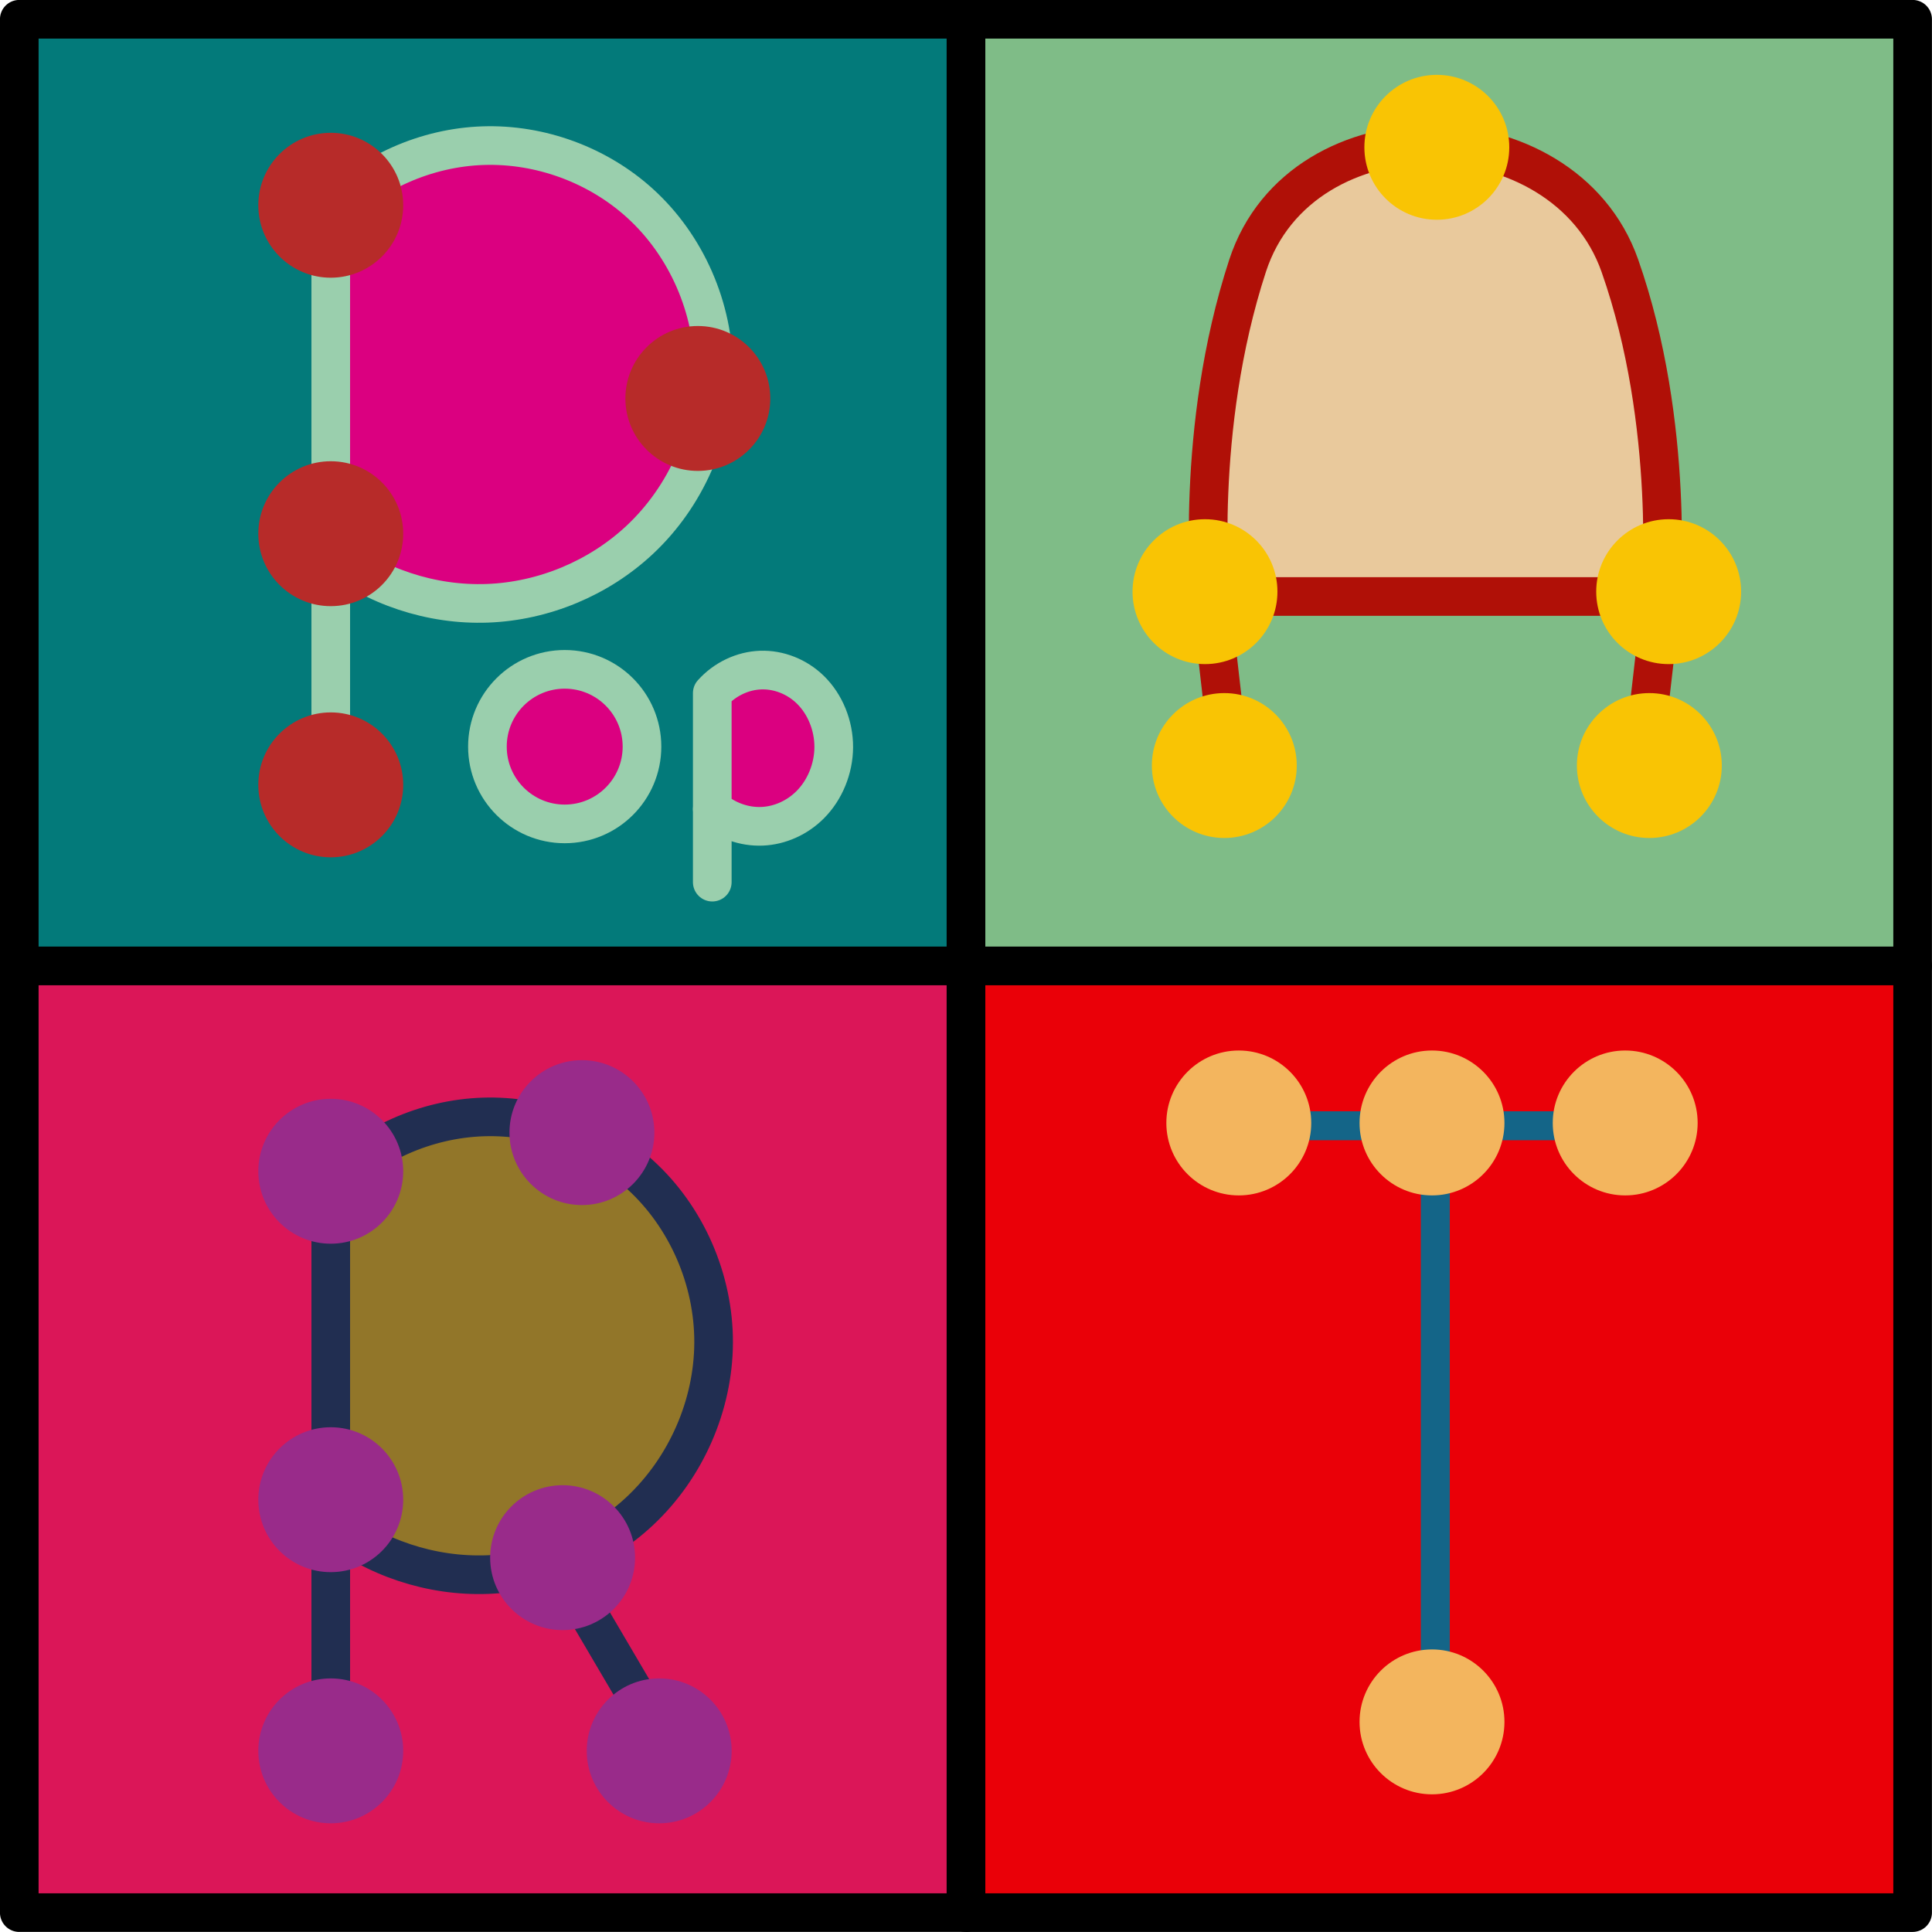 <?xml version="1.0" encoding="UTF-8"?>
<svg width="200pt" version="1.1" xmlns="http://www.w3.org/2000/svg" height="200pt" viewBox="0 0 200 200" xmlns:xlink="http://www.w3.org/1999/xlink">
 <defs>
  <clipPath id="Clip0">
   <path d="M0 0 L199.999 0 L199.999 199.999 L0 199.999 L0 0 Z" transform="translate(-0.005, -0.007)"/>
  </clipPath>
  <clipPath id="Clip1">
   <path d="M0 0 L199.999 0 L199.999 199.999 L0 199.999 L0 0 Z" transform="translate(-0.005, -0.007)"/>
  </clipPath>
  <clipPath id="Clip2">
   <path d="M0 0 L199.999 0 L199.999 199.999 L0 199.999 L0 0 Z" transform="translate(-0.005, -0.007)"/>
  </clipPath>
  <clipPath id="Clip3">
   <path d="M0 0 L43.656 0 L43.656 68.504 L0 68.504 L0 0 Z" transform="translate(32.24, 12.887)"/>
  </clipPath>
  <clipPath id="Clip4">
   <path d="M0 0 L53.893 0 L53.893 72.65 L0 72.65 L0 0 Z" transform="translate(121.597, 8.515)"/>
  </clipPath>
  <clipPath id="Clip5">
   <path d="M0 0 L44 0 L44 69.23 L0 69.23 L0 0 Z" transform="translate(126.581, 115.039)"/>
  </clipPath>
  <clipPath id="Clip6">
   <path d="M0 0 L43.656 0 L43.656 68.541 L0 68.541 L0 0 Z" transform="translate(32.24, 113.436)"/>
  </clipPath>
  <clipPath id="Clip7">
   <path d="M0 0 L43.656 0 L43.656 68.504 L0 68.504 L0 0 Z" transform="translate(32.24, 113.436)"/>
  </clipPath>
  <clipPath id="Clip8">
   <path d="M0 0 L39.859 0 L39.859 26.03 L0 26.03 L0 0 Z" transform="translate(48.458, 67.29)"/>
  </clipPath>
  <clipPath id="Clip9">
   <path d="M0 0 L16.585 0 L16.585 26.019 L0 26.019 L0 0 Z" transform="translate(71.732, 67.301)"/>
  </clipPath>
 </defs>
 <g id="Background">
  <g id="svg3449" clip-path="url(#Clip0)">
   <g id="layer1" clip-path="url(#Clip1)">
    <g id="g29691" clip-path="url(#Clip2)">
     <path style="fill:#7fbc87; fill-rule:evenodd;stroke:#000000; stroke-width:4; stroke-linecap:round; stroke-linejoin:round; stroke-dasharray:none;" id=" rect4095" d="M0 0 L98 0 L98 98 L0 98 L0 0 Z" transform="translate(99.994, 1.993)"/>
     <path style="fill:#ea0008; fill-rule:evenodd;stroke:#000000; stroke-width:4; stroke-linecap:round; stroke-linejoin:round; stroke-dasharray:none;" id=" rect4097" d="M0 0 L98 0 L98 98 L0 98 L0 0 Z" transform="translate(99.994, 99.993)"/>
     <path style="fill:#037a7a; fill-rule:evenodd;stroke:#000000; stroke-width:4; stroke-linecap:round; stroke-linejoin:round; stroke-dasharray:none;" id=" rect4099" d="M0 0 L98 0 L98 98 L0 98 L0 0 Z" transform="translate(1.995, 1.993)"/>
     <path style="fill:#db1658; fill-rule:evenodd;stroke:#000000; stroke-width:4; stroke-linecap:round; stroke-linejoin:round; stroke-dasharray:none;" id=" rect4101" d="M0 0 L98 0 L98 98 L0 98 L0 0 Z" transform="translate(1.995, 99.993)"/>
     <g id="g4103" clip-path="url(#Clip3)">
      <path style="fill:#db0080; fill-rule:nonzero;stroke:#9acfad; stroke-width:4; stroke-linecap:round; stroke-linejoin:round; stroke-dasharray:none;" id=" path4105" d="M0 42.18 L0 7.181 C4.106 2.943 9.893 0.382 15.791 0.191 C21.688 0 27.629 2.182 32 6.145 C36.833 10.527 39.656 17.024 39.633 23.547 C39.609 30.07 36.759 36.521 32 40.983 C27.753 44.965 22.041 47.348 16.224 47.565 C10.406 47.783 4.533 45.833 0 42.18 Z" transform="translate(34.24, 14.887)"/>
      <path style="fill:#db0080; fill-rule:nonzero;stroke:#9acfad; stroke-width:4; stroke-linecap:round; stroke-linejoin:round; stroke-dasharray:none;" id=" path4107" d="M0 21.969 L0 0 " transform="translate(34.24, 57.422)"/>
     </g>
     <path style="fill:#b72b29; fill-rule:nonzero;stroke:none;" id=" path4109" d="M15 7.5 C15 11.642 11.642 15 7.5 15 C3.358 15 0 11.642 0 7.5 C0 3.358 3.358 0 7.5 0 C11.642 0 15 3.358 15 7.5 Z" transform="translate(26.74, 73.748)"/>
     <path style="fill:#b72b29; fill-rule:nonzero;stroke:none;" id=" path4111" d="M15 7.5 C15 11.642 11.642 15 7.5 15 C3.358 15 0 11.642 0 7.5 C0 3.358 3.358 0 7.5 0 C11.642 0 15 3.358 15 7.5 Z" transform="translate(26.74, 13.748)"/>
     <path style="fill:#b72b29; fill-rule:nonzero;stroke:none;" id=" path4113" d="M15 7.5 C15 11.642 11.642 15 7.5 15 C3.358 15 0 11.642 0 7.5 C0 3.358 3.358 0 7.5 0 C11.642 0 15 3.358 15 7.5 Z" transform="translate(26.74, 47.748)"/>
     <path style="fill:#b72b29; fill-rule:nonzero;stroke:none;" id=" path4115" d="M15 7.5 C15 11.642 11.642 15 7.5 15 C3.358 15 0 11.642 0 7.5 C0 3.358 3.358 0 7.5 0 C11.642 0 15 3.358 15 7.5 Z" transform="translate(64.74, 33.748)"/>
     <g id="g4117" clip-path="url(#Clip4)">
      <path style="fill:#e9c99c; fill-rule:nonzero;stroke:#b01007; stroke-width:4; stroke-linecap:round; stroke-linejoin:round; stroke-dasharray:none;" id=" path4119" d="M48.324 51.232 C48.324 51.232 49.893 33.472 44.087 16.979 C38.281 0.487 11.117 0 5.558 16.979 C0 33.959 1.721 51.232 1.721 51.232 L48.324 51.232 Z" transform="translate(123.597, 10.515)"/>
      <path style="fill:#e9c99c; fill-rule:nonzero;stroke:#b01007; stroke-width:4; stroke-linecap:round; stroke-linejoin:round; stroke-dasharray:none;" id=" path4121" d="M0 0 L2 17.418 " transform="translate(125.319, 61.748)"/>
      <path style="fill:#e9c99c; fill-rule:nonzero;stroke:#b01007; stroke-width:4; stroke-linecap:round; stroke-linejoin:round; stroke-dasharray:none;" id=" path4123" d="M2 0 L0 17.418 " transform="translate(170.019, 61.748)"/>
     </g>
     <g id="g4216" clip-path="url(#Clip5)">
      <path style="fill:none;stroke:#146588; stroke-width:3; stroke-linecap:round; stroke-linejoin:round; stroke-dasharray:none;" id=" path4127" d="M0 0 L41 0 " transform="translate(128.081, 116.539)"/>
      <path style="fill:none;stroke:#146588; stroke-width:3; stroke-linecap:round; stroke-linejoin:round; stroke-dasharray:none;" id=" path4129" d="M0 65.021 L0 0 " transform="translate(148.581, 117.748)"/>
     </g>
     <path style="fill:#f9c404; fill-rule:nonzero;stroke:none;" id=" path4131" d="M15 7.5 C15 11.642 11.642 15 7.5 15 C3.358 15 0 11.642 0 7.5 C0 3.358 3.358 0 7.5 0 C11.642 0 15 3.358 15 7.5 Z" transform="translate(141.24, 7.748)"/>
     <path style="fill:#f9c404; fill-rule:nonzero;stroke:none;" id=" path4133" d="M15 7.5 C15 11.642 11.642 15 7.5 15 C3.358 15 0 11.642 0 7.5 C0 3.358 3.358 0 7.5 0 C11.642 0 15 3.358 15 7.5 Z" transform="translate(117.24, 53.748)"/>
     <path style="fill:#f9c404; fill-rule:nonzero;stroke:none;" id=" path4135" d="M15 7.5 C15 11.642 11.642 15 7.5 15 C3.358 15 0 11.642 0 7.5 C0 3.358 3.358 0 7.5 0 C11.642 0 15 3.358 15 7.5 Z" transform="translate(165.24, 53.748)"/>
     <path style="fill:#f9c404; fill-rule:nonzero;stroke:none;" id=" path4137" d="M15 7.5 C15 11.642 11.642 15 7.5 15 C3.358 15 0 11.642 0 7.5 C0 3.358 3.358 0 7.5 0 C11.642 0 15 3.358 15 7.5 Z" transform="translate(119.24, 71.748)"/>
     <path style="fill:#f9c404; fill-rule:nonzero;stroke:none;" id=" path4139" d="M15 7.5 C15 11.642 11.642 15 7.5 15 C3.358 15 0 11.642 0 7.5 C0 3.358 3.358 0 7.5 0 C11.642 0 15 3.358 15 7.5 Z" transform="translate(163.24, 71.748)"/>
     <path style="fill:#f3b55e; fill-rule:nonzero;stroke:none;" id=" path4141" d="M15 7.5 C15 11.642 11.642 15 7.5 15 C3.358 15 0 11.642 0 7.5 C0 3.358 3.358 0 7.5 0 C11.642 0 15 3.358 15 7.5 Z" transform="translate(140.74, 108.748)"/>
     <path style="fill:#f3b55e; fill-rule:nonzero;stroke:none;" id=" path4144" d="M15 7.5 C15 11.642 11.642 15 7.5 15 C3.358 15 0 11.642 0 7.5 C0 3.358 3.358 0 7.5 0 C11.642 0 15 3.358 15 7.5 Z" transform="translate(160.74, 108.748)"/>
     <path style="fill:#f3b55e; fill-rule:nonzero;stroke:none;" id=" path4146" d="M15 7.5 C15 11.642 11.642 15 7.5 15 C3.358 15 0 11.642 0 7.5 C0 3.358 3.358 0 7.5 0 C11.642 0 15 3.358 15 7.5 Z" transform="translate(120.74, 108.748)"/>
     <path style="fill:#f3b55e; fill-rule:nonzero;stroke:none;" id=" path4148" d="M15 7.5 C15 11.642 11.642 15 7.5 15 C3.358 15 0 11.642 0 7.5 C0 3.358 3.358 0 7.5 0 C11.642 0 15 3.358 15 7.5 Z" transform="translate(140.74, 170.748)"/>
     <g id="g4150" clip-path="url(#Clip6)">
      <g id="g4152" clip-path="url(#Clip7)">
       <path style="fill:#927629; fill-rule:nonzero;stroke:#212e51; stroke-width:4; stroke-linecap:round; stroke-linejoin:round; stroke-dasharray:none;" id=" path4154" d="M0 42.18 L0 7.181 C4.106 2.943 9.893 0.382 15.791 0.191 C21.688 0 27.629 2.182 32 6.145 C36.833 10.527 39.656 17.024 39.633 23.547 C39.609 30.07 36.759 36.521 32 40.983 C27.753 44.965 22.041 47.348 16.224 47.565 C10.406 47.783 4.533 45.833 0 42.18 Z" transform="translate(34.24, 115.436)"/>
       <path style="fill:#927629; fill-rule:nonzero;stroke:#212e51; stroke-width:4; stroke-linecap:round; stroke-linejoin:round; stroke-dasharray:none;" id=" path4156" d="M0 21.969 L0 0 " transform="translate(34.24, 157.972)"/>
      </g>
      <path style="fill:#927629; fill-rule:nonzero;stroke:#212e51; stroke-width:4; stroke-linecap:round; stroke-linejoin:round; stroke-dasharray:none;" id=" path4158" d="M0 0 L10.238 17.418 " transform="translate(58.261, 162.56)"/>
     </g>
     <path style="fill:#992b8a; fill-rule:nonzero;stroke:none;" id=" path4160" d="M15 7.5 C15 11.642 11.642 15 7.5 15 C3.358 15 0 11.642 0 7.5 C0 3.358 3.358 0 7.5 0 C11.642 0 15 3.358 15 7.5 Z" transform="translate(26.74, 173.748)"/>
     <path style="fill:#992b8a; fill-rule:nonzero;stroke:none;" id=" path4162" d="M15 7.5 C15 11.642 11.642 15 7.5 15 C3.358 15 0 11.642 0 7.5 C0 3.358 3.358 0 7.5 0 C11.642 0 15 3.358 15 7.5 Z" transform="translate(26.74, 113.748)"/>
     <path style="fill:#992b8a; fill-rule:nonzero;stroke:none;" id=" path4164" d="M15 7.5 C15 11.642 11.642 15 7.5 15 C3.358 15 0 11.642 0 7.5 C0 3.358 3.358 0 7.5 0 C11.642 0 15 3.358 15 7.5 Z" transform="translate(26.74, 147.748)"/>
     <path style="fill:#992b8a; fill-rule:nonzero;stroke:none;" id=" path4166" d="M15 7.5 C15 11.642 11.642 15 7.5 15 C3.358 15 0 11.642 0 7.5 C0 3.358 3.358 0 7.5 0 C11.642 0 15 3.358 15 7.5 Z" transform="translate(50.74, 153.748)"/>
     <path style="fill:#992b8a; fill-rule:nonzero;stroke:none;" id=" path4168" d="M15 7.5 C15 11.642 11.642 15 7.5 15 C3.358 15 0 11.642 0 7.5 C0 3.358 3.358 0 7.5 0 C11.642 0 15 3.358 15 7.5 Z" transform="translate(52.74, 109.748)"/>
     <path style="fill:#992b8a; fill-rule:nonzero;stroke:none;" id=" path4170" d="M15 7.5 C15 11.642 11.642 15 7.5 15 C3.358 15 0 11.642 0 7.5 C0 3.358 3.358 0 7.5 0 C11.642 0 15 3.358 15 7.5 Z" transform="translate(60.74, 173.748)"/>
     <g id="g29580" clip-path="url(#Clip8)">
      <path style="fill:#db0080; fill-rule:nonzero;stroke:#9acfad; stroke-width:4; stroke-linecap:butt; stroke-linejoin:miter; stroke-dasharray:none;" id=" path29566" d="M16 8 C16 12.418 12.418 16 8 16 C3.582 16 0 12.418 0 8 C0 3.582 3.582 0 8 0 C12.418 0 16 3.582 16 8 Z" transform="translate(50.458, 69.29)"/>
      <g id="g29568" clip-path="url(#Clip9)">
       <path style="fill:#db0080; fill-rule:nonzero;stroke:#9acfad; stroke-width:4.003; stroke-linecap:round; stroke-linejoin:round; stroke-dasharray:none;" id=" path29570" d="M0 14.397 L0 2.451 C1.303 1.005 3.139 0.13 5.01 0.065 C6.881 0 8.766 0.745 10.153 2.098 C11.687 3.593 12.582 5.81 12.575 8.037 C12.568 10.263 11.663 12.465 10.153 13.988 C8.806 15.347 6.993 16.16 5.148 16.235 C3.302 16.309 1.438 15.643 0 14.397 Z" transform="translate(73.734, 69.302)"/>
       <path style="fill:#db0080; fill-rule:nonzero;stroke:#9acfad; stroke-width:4.003; stroke-linecap:round; stroke-linejoin:round; stroke-dasharray:none;" id=" path29572" d="M0 7.498 L0 0 " transform="translate(73.734, 83.82)"/>
      </g>
     </g>
    </g>
   </g>
  </g>
 </g>
</svg>

